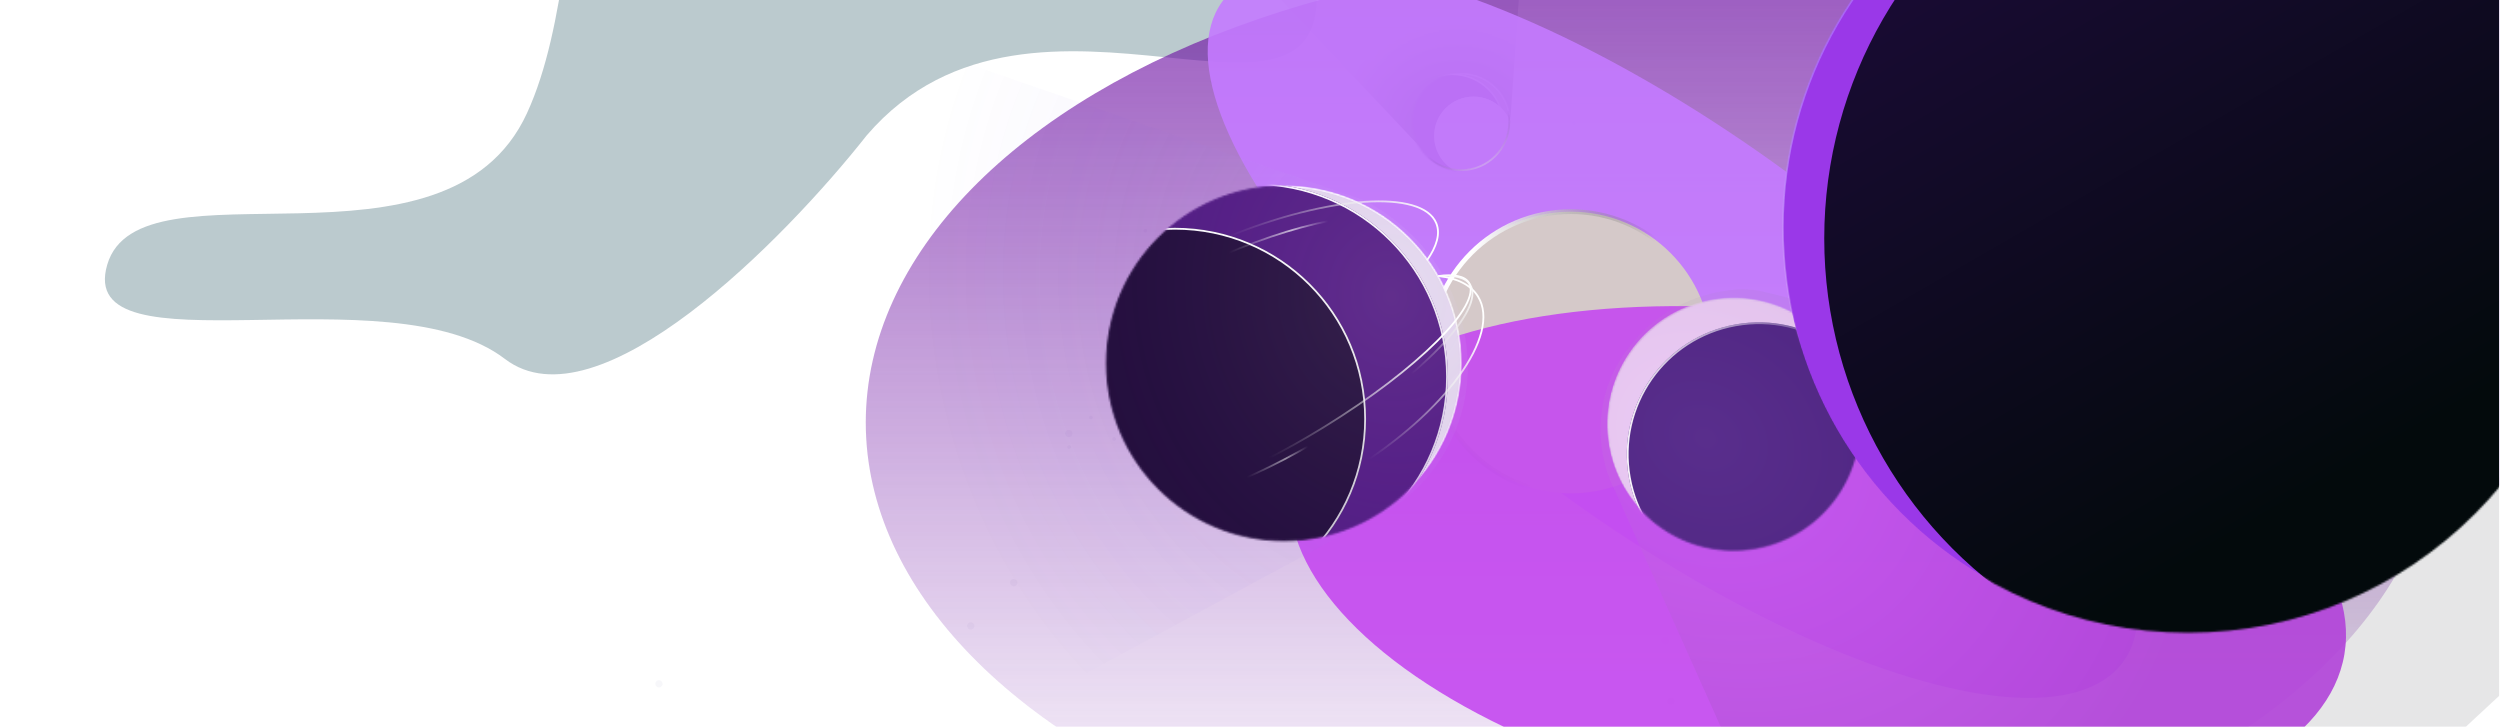 <svg width="1369" height="398" viewBox="0 0 1369 398" fill="none" xmlns="http://www.w3.org/2000/svg">
<g clip-path="url(#clip0_3004_134684)">
<g opacity="0.3" filter="url(#filter0_f_3004_134684)">
<path d="M276.5 196.556C327.248 235.357 429.738 131.085 474.639 74.1C567.275 -33.689 735.517 97.691 720.101 -15.514C704.685 -128.719 576.835 -83.057 433.086 -151.868C289.337 -220.679 332.709 -33.88 288.556 62.025C244.404 157.929 76.408 84.535 58.714 144.979C41.02 205.424 213.065 148.055 276.5 196.556Z" fill="#1C4C5A"/>
</g>
<g style="mix-blend-mode:soft-light" filter="url(#filter1_f_3004_134684)">
<path d="M834.336 -37.949L827.199 63.783L827.183 63.846C826.337 67.095 823.292 78.801 810.606 85.266C796.097 92.659 783.291 85.841 778.798 81.701L701.264 -0.365L834.336 -37.949Z" fill="url(#paint0_radial_3004_134684)"/>
</g>
<g filter="url(#filter2_f_3004_134684)">
<mask id="mask0_3004_134684" style="mask-type:alpha" maskUnits="userSpaceOnUse" x="773" y="39" width="55" height="56">
<circle cx="800.195" cy="67" r="26.68" fill="#6E2CA5" stroke="url(#paint1_linear_3004_134684)"/>
</mask>
<g mask="url(#mask0_3004_134684)">
<circle cx="800.195" cy="67" r="26.68" fill="#9E92A7" stroke="url(#paint2_linear_3004_134684)"/>
<g filter="url(#filter3_f_3004_134684)">
<circle cx="795.059" cy="69.047" r="28.946" fill="#501980"/>
<circle cx="795.059" cy="69.047" r="28.446" stroke="url(#paint3_linear_3004_134684)"/>
</g>
<g filter="url(#filter4_f_3004_134684)">
<circle cx="806.896" cy="74.49" r="21.576" fill="white"/>
<circle cx="806.896" cy="74.49" r="21.076" stroke="url(#paint4_linear_3004_134684)"/>
</g>
</g>
</g>
<circle cx="627.48" cy="227.419" r="1.957" transform="rotate(-129.817 627.48 227.419)" fill="#CACBDC" fill-opacity="0.15"/>
<circle cx="531.566" cy="342.767" r="1.957" transform="rotate(-129.817 531.566 342.767)" fill="#CACBDC" fill-opacity="0.15"/>
<circle cx="555.125" cy="319.044" r="1.957" transform="rotate(-129.817 555.125 319.044)" fill="#CACBDC" fill-opacity="0.15"/>
<circle cx="360.855" cy="374.455" r="1.957" transform="rotate(-129.817 360.855 374.455)" fill="#CACBDC" fill-opacity="0.15"/>
<circle cx="717.113" cy="146.658" r="1.957" transform="rotate(-129.817 717.113 146.658)" fill="#CACBDC" fill-opacity="0.15"/>
<circle cx="676.422" cy="122.599" r="1.957" transform="rotate(-129.817 676.422 122.599)" fill="#CACBDC" fill-opacity="0.15"/>
<circle cx="585.27" cy="237.373" r="1.957" transform="rotate(-129.817 585.27 237.373)" fill="#CACBDC" fill-opacity="0.15"/>
<circle cx="607.902" cy="217.258" r="1.004" transform="rotate(-129.817 607.902 217.258)" fill="#CACBDC" fill-opacity="0.15"/>
<g filter="url(#filter5_d_3004_134684)">
<circle cx="606.764" cy="337.657" r="1.004" transform="rotate(-83.189 606.764 337.657)" fill="white" fill-opacity="0.41" shape-rendering="crispEdges"/>
</g>
<circle cx="597.429" cy="228.609" r="1.004" transform="rotate(-129.817 597.429 228.609)" fill="#CACBDC" fill-opacity="0.15"/>
<circle cx="620.628" cy="254.871" r="1.004" transform="rotate(-51.954 620.628 254.871)" fill="#CACBDC" fill-opacity="0.15"/>
<circle cx="585.464" cy="244.813" r="1.004" transform="rotate(-129.817 585.464 244.813)" fill="#CACBDC" fill-opacity="0.15"/>
<circle cx="610.089" cy="240.363" r="1.004" transform="rotate(-51.954 610.089 240.363)" fill="#CACBDC" fill-opacity="0.15"/>
<circle cx="684.382" cy="137.52" r="1.004" transform="rotate(-51.954 684.382 137.52)" fill="#CACBDC" fill-opacity="0.15"/>
<circle cx="627.21" cy="126.293" r="1.004" transform="rotate(-51.954 627.21 126.293)" fill="#CACBDC" fill-opacity="0.15"/>
<circle cx="663.792" cy="44.832" r="1.004" transform="rotate(-51.954 663.792 44.832)" fill="#CACBDC" fill-opacity="0.15"/>
<circle cx="740.874" cy="99.055" r="1.004" transform="rotate(-51.954 740.874 99.055)" fill="#CACBDC" fill-opacity="0.15"/>
<g filter="url(#filter6_d_3004_134684)">
<circle cx="556.517" cy="256.154" r="1.004" transform="rotate(-161.053 556.517 256.154)" fill="white" fill-opacity="0.41" shape-rendering="crispEdges"/>
</g>
<g filter="url(#filter7_d_3004_134684)">
<circle cx="600.373" cy="265.4" r="1.004" transform="rotate(-161.053 600.373 265.4)" fill="white" fill-opacity="0.41" shape-rendering="crispEdges"/>
</g>
<g filter="url(#filter8_d_3004_134684)">
<circle cx="374.966" cy="375.318" r="1.004" transform="rotate(-161.053 374.966 375.318)" fill="white" fill-opacity="0.41" shape-rendering="crispEdges"/>
</g>
<g filter="url(#filter9_d_3004_134684)">
<circle cx="684.361" cy="89.986" r="1.004" transform="rotate(-161.053 684.361 89.986)" fill="white" fill-opacity="0.41" shape-rendering="crispEdges"/>
</g>
<circle cx="887.797" cy="236.57" r="1.957" transform="rotate(180 887.797 236.57)" fill="#CACBDC" fill-opacity="0.15"/>
<circle cx="914.977" cy="384.102" r="1.957" transform="rotate(180 914.977 384.102)" fill="#CACBDC" fill-opacity="0.15"/>
<circle cx="911.84" cy="350.816" r="1.957" transform="rotate(180 911.84 350.816)" fill="#CACBDC" fill-opacity="0.15"/>
<circle cx="883.16" cy="116.012" r="1.957" transform="rotate(180 883.16 116.012)" fill="#CACBDC" fill-opacity="0.15"/>
<circle cx="838.625" cy="131.859" r="1.957" transform="rotate(180 838.625 131.859)" fill="#CACBDC" fill-opacity="0.15"/>
<circle cx="868.41" cy="275.363" r="1.957" transform="rotate(180 868.41 275.363)" fill="#CACBDC" fill-opacity="0.15"/>
<circle cx="867.457" cy="245.102" r="1.004" transform="rotate(180 867.457 245.102)" fill="#CACBDC" fill-opacity="0.15"/>
<g filter="url(#filter10_d_3004_134684)">
<circle cx="959.204" cy="323.069" r="1.004" transform="rotate(-133.372 959.204 323.069)" fill="white" fill-opacity="0.41" shape-rendering="crispEdges"/>
</g>
<circle cx="869.465" cy="260.414" r="1.004" transform="rotate(180 869.465 260.414)" fill="#CACBDC" fill-opacity="0.15"/>
<circle cx="904.493" cy="259.413" r="1.004" transform="rotate(-102.137 904.493 259.413)" fill="#CACBDC" fill-opacity="0.15"/>
<circle cx="874.25" cy="279.98" r="1.004" transform="rotate(180 874.25 279.98)" fill="#CACBDC" fill-opacity="0.15"/>
<circle cx="886.602" cy="258.218" r="1.004" transform="rotate(-102.137 886.602 258.218)" fill="#CACBDC" fill-opacity="0.15"/>
<circle cx="855.184" cy="135.3" r="1.004" transform="rotate(-102.137 855.184 135.3)" fill="#CACBDC" fill-opacity="0.15"/>
<circle cx="809.95" cy="172.022" r="1.004" transform="rotate(-102.137 809.95 172.022)" fill="#CACBDC" fill-opacity="0.15"/>
<circle cx="770.806" cy="91.764" r="1.004" transform="rotate(-102.137 770.806 91.764)" fill="#CACBDC" fill-opacity="0.15"/>
<circle cx="861.809" cy="67.276" r="1.004" transform="rotate(-102.137 861.809 67.276)" fill="#CACBDC" fill-opacity="0.15"/>
<g filter="url(#filter11_d_3004_134684)">
<circle cx="864.426" cy="309.475" r="1.004" transform="rotate(148.764 864.426 309.475)" fill="white" fill-opacity="0.41" shape-rendering="crispEdges"/>
</g>
<g filter="url(#filter12_d_3004_134684)">
<circle cx="899.613" cy="281.713" r="1.004" transform="rotate(148.764 899.613 281.713)" fill="white" fill-opacity="0.41" shape-rendering="crispEdges"/>
</g>
<g filter="url(#filter13_d_3004_134684)">
<circle cx="818.66" cy="104.877" r="1.004" transform="rotate(148.764 818.66 104.877)" fill="white" fill-opacity="0.41" shape-rendering="crispEdges"/>
</g>
<g opacity="0.71" filter="url(#filter14_f_3004_134684)">
<ellipse cx="904.885" cy="231.382" rx="430.791" ry="255.351" fill="url(#paint5_linear_3004_134684)"/>
</g>
<g style="mix-blend-mode:overlay" filter="url(#filter15_f_3004_134684)">
<ellipse cx="915.983" cy="181.646" rx="305.819" ry="107.373" transform="rotate(36.258 915.983 181.646)" fill="#C57AFF" fill-opacity="0.9"/>
</g>
<g filter="url(#filter16_f_3004_134684)">
<circle cx="860.184" cy="193.031" r="77.133" fill="#D5C9C9"/>
<circle cx="860.184" cy="193.031" r="77.133" stroke="url(#paint6_linear_3004_134684)" stroke-width="2.59" stroke-linejoin="bevel"/>
</g>
<g style="mix-blend-mode:overlay" filter="url(#filter17_f_3004_134684)">
<ellipse cx="995.422" cy="309.999" rx="292.389" ry="135.82" transform="rotate(9.489 995.422 309.999)" fill="#C448F0" fill-opacity="0.9"/>
</g>
<mask id="mask1_3004_134684" style="mask-type:alpha" maskUnits="userSpaceOnUse" x="605" y="101" width="196" height="196">
<circle cx="703.055" cy="199" r="96.981" fill="#6E2CA5" stroke="url(#paint7_linear_3004_134684)"/>
</mask>
<g mask="url(#mask1_3004_134684)">
<circle cx="703.055" cy="199" r="96.981" fill="#E4D8ED" stroke="url(#paint8_linear_3004_134684)"/>
<g filter="url(#filter18_f_3004_134684)">
<circle cx="686.861" cy="206.342" r="106.033" fill="#501980"/>
<circle cx="686.861" cy="206.342" r="105.533" stroke="url(#paint9_linear_3004_134684)"/>
</g>
<g filter="url(#filter19_f_3004_134684)">
<circle cx="643.344" cy="229.453" r="104.707" fill="#1C0C30" fill-opacity="0.9"/>
<circle cx="643.344" cy="229.453" r="104.207" stroke="url(#paint10_linear_3004_134684)"/>
</g>
</g>
<mask id="mask2_3004_134684" style="mask-type:alpha" maskUnits="userSpaceOnUse" x="880" y="162" width="140" height="140">
<circle cx="949.561" cy="232.345" r="68.968" transform="rotate(-100.111 949.561 232.345)" fill="#6E2CA5" stroke="url(#paint11_linear_3004_134684)"/>
</mask>
<g mask="url(#mask2_3004_134684)">
<circle cx="949.561" cy="232.345" r="68.968" transform="rotate(-100.111 949.561 232.345)" fill="#ECCCF5" stroke="url(#paint12_linear_3004_134684)"/>
<g filter="url(#filter20_f_3004_134684)">
<circle cx="963.136" cy="248.805" r="72.304" transform="rotate(-100.111 963.136 248.805)" fill="#481D80"/>
<circle cx="963.136" cy="248.805" r="71.804" transform="rotate(-100.111 963.136 248.805)" stroke="url(#paint13_linear_3004_134684)"/>
</g>
</g>
<g filter="url(#filter21_f_3004_134684)">
<path d="M433.453 1.68L747.837 110.01L748.023 110.115C757.542 115.519 791.841 134.99 801.495 180.401C812.536 232.334 780.254 266.913 763.424 277.571L439.525 452.509L433.453 1.68Z" fill="url(#paint14_radial_3004_134684)" fill-opacity="0.1"/>
</g>
<g filter="url(#filter22_f_3004_134684)">
<path d="M1469.95 286.898L967.601 160.181C962.343 158.855 956.938 158.065 951.531 158.478C938.253 159.494 914.587 164.153 895.343 186.13C867.624 217.786 876.585 254.189 884.106 268.07L1062.05 665.52L1469.95 286.898Z" fill="url(#paint15_radial_3004_134684)" fill-opacity="0.1"/>
</g>
<mask id="mask3_3004_134684" style="mask-type:alpha" maskUnits="userSpaceOnUse" x="975" y="-99" width="446" height="446">
<circle cx="222.297" cy="222.297" r="222.297" transform="matrix(-1 0 0 1 1420.38 -98.09)" fill="#6E2CA5"/>
</mask>
<g mask="url(#mask3_3004_134684)">
<circle cx="222.297" cy="222.297" r="221.797" transform="matrix(-1 0 0 1 1420.38 -98.09)" fill="#9A38E8" stroke="url(#paint16_linear_3004_134684)"/>
<g filter="url(#filter23_f_3004_134684)">
<circle cx="240.498" cy="240.498" r="240.498" transform="matrix(-1 0 0 1 1479.95 -109.93)" fill="url(#paint17_linear_3004_134684)"/>
</g>
</g>
<circle cx="800.195" cy="66.859" r="26.305" stroke="url(#paint18_linear_3004_134684)"/>
<path d="M787.861 151.19C797.887 152.315 805.429 155.984 809.369 162.38C822.333 183.425 791.382 226.025 740.238 257.53C728.158 264.97 716.033 271.127 704.386 275.913" stroke="url(#paint19_linear_3004_134684)"/>
<path d="M787.522 151.191C796.157 150.058 802.115 151.156 804.374 154.823C811.807 166.89 776.373 202.212 725.229 233.716C703.11 247.341 681.676 258.021 663.869 264.778" stroke="url(#paint20_linear_3004_134684)"/>
<path d="M727.665 237.67C705.546 251.295 683.972 261.749 665.934 268.129" stroke="url(#paint21_linear_3004_134684)"/>
<path d="M787.522 151.191C796.376 150.413 802.582 151.914 805.105 156.01C813.407 169.487 778.677 205.952 727.533 237.456C705.414 251.081 683.848 261.547 665.822 267.947" stroke="url(#paint22_linear_3004_134684)"/>
<path d="M660.003 144.109C684.731 132.612 708.548 124.715 727.864 120.981" stroke="url(#paint23_linear_3004_134684)"/>
<path d="M672.078 129.761C727.684 107.041 778.914 103.682 786.505 122.259C788.811 127.904 786.823 134.925 781.375 142.603" stroke="url(#paint24_linear_3004_134684)"/>
</g>
<defs>
<filter id="filter0_f_3004_134684" x="-127.462" y="-351.657" width="1033.46" height="741.564" filterUnits="userSpaceOnUse" color-interpolation-filters="sRGB">
<feFlood flood-opacity="0" result="BackgroundImageFix"/>
<feBlend mode="normal" in="SourceGraphic" in2="BackgroundImageFix" result="shape"/>
<feGaussianBlur stdDeviation="92.454" result="effect1_foregroundBlur_3004_134684"/>
</filter>
<filter id="filter1_f_3004_134684" x="697.266" y="-41.949" width="141.07" height="134.5" filterUnits="userSpaceOnUse" color-interpolation-filters="sRGB">
<feFlood flood-opacity="0" result="BackgroundImageFix"/>
<feBlend mode="normal" in="SourceGraphic" in2="BackgroundImageFix" result="shape"/>
<feGaussianBlur stdDeviation="2" result="effect1_foregroundBlur_3004_134684"/>
</filter>
<filter id="filter2_f_3004_134684" x="769.016" y="35.82" width="62.359" height="62.359" filterUnits="userSpaceOnUse" color-interpolation-filters="sRGB">
<feFlood flood-opacity="0" result="BackgroundImageFix"/>
<feBlend mode="normal" in="SourceGraphic" in2="BackgroundImageFix" result="shape"/>
<feGaussianBlur stdDeviation="2" result="effect1_foregroundBlur_3004_134684"/>
</filter>
<filter id="filter3_f_3004_134684" x="746.113" y="20.102" width="97.891" height="97.891" filterUnits="userSpaceOnUse" color-interpolation-filters="sRGB">
<feFlood flood-opacity="0" result="BackgroundImageFix"/>
<feBlend mode="normal" in="SourceGraphic" in2="BackgroundImageFix" result="shape"/>
<feGaussianBlur stdDeviation="10" result="effect1_foregroundBlur_3004_134684"/>
</filter>
<filter id="filter4_f_3004_134684" x="768.32" y="35.914" width="77.152" height="77.152" filterUnits="userSpaceOnUse" color-interpolation-filters="sRGB">
<feFlood flood-opacity="0" result="BackgroundImageFix"/>
<feBlend mode="normal" in="SourceGraphic" in2="BackgroundImageFix" result="shape"/>
<feGaussianBlur stdDeviation="8.5" result="effect1_foregroundBlur_3004_134684"/>
</filter>
<filter id="filter5_d_3004_134684" x="603.762" y="334.652" width="6.008" height="6.008" filterUnits="userSpaceOnUse" color-interpolation-filters="sRGB">
<feFlood flood-opacity="0" result="BackgroundImageFix"/>
<feColorMatrix in="SourceAlpha" type="matrix" values="0 0 0 0 0 0 0 0 0 0 0 0 0 0 0 0 0 0 127 0" result="hardAlpha"/>
<feOffset/>
<feGaussianBlur stdDeviation="1"/>
<feComposite in2="hardAlpha" operator="out"/>
<feColorMatrix type="matrix" values="0 0 0 0 1 0 0 0 0 1 0 0 0 0 1 0 0 0 0.52 0"/>
<feBlend mode="normal" in2="BackgroundImageFix" result="effect1_dropShadow_3004_134684"/>
<feBlend mode="normal" in="SourceGraphic" in2="effect1_dropShadow_3004_134684" result="shape"/>
</filter>
<filter id="filter6_d_3004_134684" x="553.512" y="253.148" width="6.008" height="6.012" filterUnits="userSpaceOnUse" color-interpolation-filters="sRGB">
<feFlood flood-opacity="0" result="BackgroundImageFix"/>
<feColorMatrix in="SourceAlpha" type="matrix" values="0 0 0 0 0 0 0 0 0 0 0 0 0 0 0 0 0 0 127 0" result="hardAlpha"/>
<feOffset/>
<feGaussianBlur stdDeviation="1"/>
<feComposite in2="hardAlpha" operator="out"/>
<feColorMatrix type="matrix" values="0 0 0 0 1 0 0 0 0 1 0 0 0 0 1 0 0 0 0.52 0"/>
<feBlend mode="normal" in2="BackgroundImageFix" result="effect1_dropShadow_3004_134684"/>
<feBlend mode="normal" in="SourceGraphic" in2="effect1_dropShadow_3004_134684" result="shape"/>
</filter>
<filter id="filter7_d_3004_134684" x="597.367" y="262.395" width="6.008" height="6.012" filterUnits="userSpaceOnUse" color-interpolation-filters="sRGB">
<feFlood flood-opacity="0" result="BackgroundImageFix"/>
<feColorMatrix in="SourceAlpha" type="matrix" values="0 0 0 0 0 0 0 0 0 0 0 0 0 0 0 0 0 0 127 0" result="hardAlpha"/>
<feOffset/>
<feGaussianBlur stdDeviation="1"/>
<feComposite in2="hardAlpha" operator="out"/>
<feColorMatrix type="matrix" values="0 0 0 0 1 0 0 0 0 1 0 0 0 0 1 0 0 0 0.52 0"/>
<feBlend mode="normal" in2="BackgroundImageFix" result="effect1_dropShadow_3004_134684"/>
<feBlend mode="normal" in="SourceGraphic" in2="effect1_dropShadow_3004_134684" result="shape"/>
</filter>
<filter id="filter8_d_3004_134684" x="371.961" y="372.312" width="6.008" height="6.012" filterUnits="userSpaceOnUse" color-interpolation-filters="sRGB">
<feFlood flood-opacity="0" result="BackgroundImageFix"/>
<feColorMatrix in="SourceAlpha" type="matrix" values="0 0 0 0 0 0 0 0 0 0 0 0 0 0 0 0 0 0 127 0" result="hardAlpha"/>
<feOffset/>
<feGaussianBlur stdDeviation="1"/>
<feComposite in2="hardAlpha" operator="out"/>
<feColorMatrix type="matrix" values="0 0 0 0 1 0 0 0 0 1 0 0 0 0 1 0 0 0 0.52 0"/>
<feBlend mode="normal" in2="BackgroundImageFix" result="effect1_dropShadow_3004_134684"/>
<feBlend mode="normal" in="SourceGraphic" in2="effect1_dropShadow_3004_134684" result="shape"/>
</filter>
<filter id="filter9_d_3004_134684" x="681.355" y="86.981" width="6.008" height="6.012" filterUnits="userSpaceOnUse" color-interpolation-filters="sRGB">
<feFlood flood-opacity="0" result="BackgroundImageFix"/>
<feColorMatrix in="SourceAlpha" type="matrix" values="0 0 0 0 0 0 0 0 0 0 0 0 0 0 0 0 0 0 127 0" result="hardAlpha"/>
<feOffset/>
<feGaussianBlur stdDeviation="1"/>
<feComposite in2="hardAlpha" operator="out"/>
<feColorMatrix type="matrix" values="0 0 0 0 1 0 0 0 0 1 0 0 0 0 1 0 0 0 0.52 0"/>
<feBlend mode="normal" in2="BackgroundImageFix" result="effect1_dropShadow_3004_134684"/>
<feBlend mode="normal" in="SourceGraphic" in2="effect1_dropShadow_3004_134684" result="shape"/>
</filter>
<filter id="filter10_d_3004_134684" x="956.199" y="320.066" width="6.008" height="6.008" filterUnits="userSpaceOnUse" color-interpolation-filters="sRGB">
<feFlood flood-opacity="0" result="BackgroundImageFix"/>
<feColorMatrix in="SourceAlpha" type="matrix" values="0 0 0 0 0 0 0 0 0 0 0 0 0 0 0 0 0 0 127 0" result="hardAlpha"/>
<feOffset/>
<feGaussianBlur stdDeviation="1"/>
<feComposite in2="hardAlpha" operator="out"/>
<feColorMatrix type="matrix" values="0 0 0 0 1 0 0 0 0 1 0 0 0 0 1 0 0 0 0.52 0"/>
<feBlend mode="normal" in2="BackgroundImageFix" result="effect1_dropShadow_3004_134684"/>
<feBlend mode="normal" in="SourceGraphic" in2="effect1_dropShadow_3004_134684" result="shape"/>
</filter>
<filter id="filter11_d_3004_134684" x="861.422" y="306.469" width="6.008" height="6.012" filterUnits="userSpaceOnUse" color-interpolation-filters="sRGB">
<feFlood flood-opacity="0" result="BackgroundImageFix"/>
<feColorMatrix in="SourceAlpha" type="matrix" values="0 0 0 0 0 0 0 0 0 0 0 0 0 0 0 0 0 0 127 0" result="hardAlpha"/>
<feOffset/>
<feGaussianBlur stdDeviation="1"/>
<feComposite in2="hardAlpha" operator="out"/>
<feColorMatrix type="matrix" values="0 0 0 0 1 0 0 0 0 1 0 0 0 0 1 0 0 0 0.52 0"/>
<feBlend mode="normal" in2="BackgroundImageFix" result="effect1_dropShadow_3004_134684"/>
<feBlend mode="normal" in="SourceGraphic" in2="effect1_dropShadow_3004_134684" result="shape"/>
</filter>
<filter id="filter12_d_3004_134684" x="896.609" y="278.707" width="6.008" height="6.012" filterUnits="userSpaceOnUse" color-interpolation-filters="sRGB">
<feFlood flood-opacity="0" result="BackgroundImageFix"/>
<feColorMatrix in="SourceAlpha" type="matrix" values="0 0 0 0 0 0 0 0 0 0 0 0 0 0 0 0 0 0 127 0" result="hardAlpha"/>
<feOffset/>
<feGaussianBlur stdDeviation="1"/>
<feComposite in2="hardAlpha" operator="out"/>
<feColorMatrix type="matrix" values="0 0 0 0 1 0 0 0 0 1 0 0 0 0 1 0 0 0 0.52 0"/>
<feBlend mode="normal" in2="BackgroundImageFix" result="effect1_dropShadow_3004_134684"/>
<feBlend mode="normal" in="SourceGraphic" in2="effect1_dropShadow_3004_134684" result="shape"/>
</filter>
<filter id="filter13_d_3004_134684" x="815.656" y="101.871" width="6.008" height="6.012" filterUnits="userSpaceOnUse" color-interpolation-filters="sRGB">
<feFlood flood-opacity="0" result="BackgroundImageFix"/>
<feColorMatrix in="SourceAlpha" type="matrix" values="0 0 0 0 0 0 0 0 0 0 0 0 0 0 0 0 0 0 127 0" result="hardAlpha"/>
<feOffset/>
<feGaussianBlur stdDeviation="1"/>
<feComposite in2="hardAlpha" operator="out"/>
<feColorMatrix type="matrix" values="0 0 0 0 1 0 0 0 0 1 0 0 0 0 1 0 0 0 0.52 0"/>
<feBlend mode="normal" in2="BackgroundImageFix" result="effect1_dropShadow_3004_134684"/>
<feBlend mode="normal" in="SourceGraphic" in2="effect1_dropShadow_3004_134684" result="shape"/>
</filter>
<filter id="filter14_f_3004_134684" x="147.874" y="-350.189" width="1514.02" height="1163.14" filterUnits="userSpaceOnUse" color-interpolation-filters="sRGB">
<feFlood flood-opacity="0" result="BackgroundImageFix"/>
<feBlend mode="normal" in="SourceGraphic" in2="BackgroundImageFix" result="shape"/>
<feGaussianBlur stdDeviation="163.11" result="effect1_foregroundBlur_3004_134684"/>
</filter>
<filter id="filter15_f_3004_134684" x="497.277" y="-182.926" width="837.414" height="729.145" filterUnits="userSpaceOnUse" color-interpolation-filters="sRGB">
<feFlood flood-opacity="0" result="BackgroundImageFix"/>
<feBlend mode="normal" in="SourceGraphic" in2="BackgroundImageFix" result="shape"/>
<feGaussianBlur stdDeviation="82" result="effect1_foregroundBlur_3004_134684"/>
</filter>
<filter id="filter16_f_3004_134684" x="774.714" y="107.562" width="170.939" height="170.939" filterUnits="userSpaceOnUse" color-interpolation-filters="sRGB">
<feFlood flood-opacity="0" result="BackgroundImageFix"/>
<feBlend mode="normal" in="SourceGraphic" in2="BackgroundImageFix" result="shape"/>
<feGaussianBlur stdDeviation="3.52" result="effect1_foregroundBlur_3004_134684"/>
</filter>
<filter id="filter17_f_3004_134684" x="542.152" y="3.59" width="906.539" height="612.816" filterUnits="userSpaceOnUse" color-interpolation-filters="sRGB">
<feFlood flood-opacity="0" result="BackgroundImageFix"/>
<feBlend mode="normal" in="SourceGraphic" in2="BackgroundImageFix" result="shape"/>
<feGaussianBlur stdDeviation="82" result="effect1_foregroundBlur_3004_134684"/>
</filter>
<filter id="filter18_f_3004_134684" x="560.828" y="80.309" width="252.066" height="252.066" filterUnits="userSpaceOnUse" color-interpolation-filters="sRGB">
<feFlood flood-opacity="0" result="BackgroundImageFix"/>
<feBlend mode="normal" in="SourceGraphic" in2="BackgroundImageFix" result="shape"/>
<feGaussianBlur stdDeviation="10" result="effect1_foregroundBlur_3004_134684"/>
</filter>
<filter id="filter19_f_3004_134684" x="486.637" y="72.746" width="313.414" height="313.414" filterUnits="userSpaceOnUse" color-interpolation-filters="sRGB">
<feFlood flood-opacity="0" result="BackgroundImageFix"/>
<feBlend mode="normal" in="SourceGraphic" in2="BackgroundImageFix" result="shape"/>
<feGaussianBlur stdDeviation="26" result="effect1_foregroundBlur_3004_134684"/>
</filter>
<filter id="filter20_f_3004_134684" x="863.82" y="149.488" width="198.633" height="198.633" filterUnits="userSpaceOnUse" color-interpolation-filters="sRGB">
<feFlood flood-opacity="0" result="BackgroundImageFix"/>
<feBlend mode="normal" in="SourceGraphic" in2="BackgroundImageFix" result="shape"/>
<feGaussianBlur stdDeviation="13.5" result="effect1_foregroundBlur_3004_134684"/>
</filter>
<filter id="filter21_f_3004_134684" x="420.453" y="-11.32" width="396.293" height="476.828" filterUnits="userSpaceOnUse" color-interpolation-filters="sRGB">
<feFlood flood-opacity="0" result="BackgroundImageFix"/>
<feBlend mode="normal" in="SourceGraphic" in2="BackgroundImageFix" result="shape"/>
<feGaussianBlur stdDeviation="6.5" result="effect1_foregroundBlur_3004_134684"/>
</filter>
<filter id="filter22_f_3004_134684" x="867.496" y="149.367" width="611.449" height="525.152" filterUnits="userSpaceOnUse" color-interpolation-filters="sRGB">
<feFlood flood-opacity="0" result="BackgroundImageFix"/>
<feBlend mode="normal" in="SourceGraphic" in2="BackgroundImageFix" result="shape"/>
<feGaussianBlur stdDeviation="4.5" result="effect1_foregroundBlur_3004_134684"/>
</filter>
<filter id="filter23_f_3004_134684" x="922.957" y="-185.93" width="632.996" height="632.996" filterUnits="userSpaceOnUse" color-interpolation-filters="sRGB">
<feFlood flood-opacity="0" result="BackgroundImageFix"/>
<feBlend mode="normal" in="SourceGraphic" in2="BackgroundImageFix" result="shape"/>
<feGaussianBlur stdDeviation="38" result="effect1_foregroundBlur_3004_134684"/>
</filter>
<radialGradient id="paint0_radial_3004_134684" cx="0" cy="0" r="1" gradientUnits="userSpaceOnUse" gradientTransform="translate(797.768 71.166) rotate(-91.647) scale(58.743 67.999)">
<stop/>
<stop offset="1" stop-color="#130059" stop-opacity="0.1"/>
</radialGradient>
<linearGradient id="paint1_linear_3004_134684" x1="800.195" y1="39.82" x2="800.195" y2="94.18" gradientUnits="userSpaceOnUse">
<stop stop-color="white"/>
<stop offset="1" stop-color="white" stop-opacity="0"/>
</linearGradient>
<linearGradient id="paint2_linear_3004_134684" x1="800.195" y1="39.82" x2="800.195" y2="94.18" gradientUnits="userSpaceOnUse">
<stop stop-color="white"/>
<stop offset="1" stop-color="white" stop-opacity="0"/>
</linearGradient>
<linearGradient id="paint3_linear_3004_134684" x1="795.059" y1="40.102" x2="795.059" y2="97.993" gradientUnits="userSpaceOnUse">
<stop stop-color="white"/>
<stop offset="1" stop-color="white" stop-opacity="0"/>
</linearGradient>
<linearGradient id="paint4_linear_3004_134684" x1="806.896" y1="52.914" x2="806.896" y2="96.065" gradientUnits="userSpaceOnUse">
<stop stop-color="white"/>
<stop offset="1" stop-color="white" stop-opacity="0"/>
</linearGradient>
<linearGradient id="paint5_linear_3004_134684" x1="904.885" y1="-23.969" x2="904.885" y2="486.733" gradientUnits="userSpaceOnUse">
<stop stop-color="#6F13A4"/>
<stop offset="1" stop-color="#6F13A4" stop-opacity="0"/>
</linearGradient>
<linearGradient id="paint6_linear_3004_134684" x1="810.413" y1="129.956" x2="887.972" y2="168.84" gradientUnits="userSpaceOnUse">
<stop stop-color="white"/>
<stop offset="1" stop-color="#4B4B4B" stop-opacity="0"/>
</linearGradient>
<linearGradient id="paint7_linear_3004_134684" x1="703.055" y1="101.52" x2="703.055" y2="296.48" gradientUnits="userSpaceOnUse">
<stop stop-color="white"/>
<stop offset="1" stop-color="white" stop-opacity="0.71"/>
</linearGradient>
<linearGradient id="paint8_linear_3004_134684" x1="703.055" y1="101.52" x2="703.055" y2="296.48" gradientUnits="userSpaceOnUse">
<stop stop-color="white"/>
<stop offset="1" stop-color="white" stop-opacity="0.71"/>
</linearGradient>
<linearGradient id="paint9_linear_3004_134684" x1="686.861" y1="100.309" x2="686.861" y2="312.375" gradientUnits="userSpaceOnUse">
<stop stop-color="white"/>
<stop offset="1" stop-color="white" stop-opacity="0.71"/>
</linearGradient>
<linearGradient id="paint10_linear_3004_134684" x1="643.344" y1="124.746" x2="643.344" y2="334.16" gradientUnits="userSpaceOnUse">
<stop stop-color="white"/>
<stop offset="1" stop-color="white" stop-opacity="0.71"/>
</linearGradient>
<linearGradient id="paint11_linear_3004_134684" x1="949.561" y1="162.876" x2="949.561" y2="301.813" gradientUnits="userSpaceOnUse">
<stop stop-color="white"/>
<stop offset="1" stop-color="white" stop-opacity="0"/>
</linearGradient>
<linearGradient id="paint12_linear_3004_134684" x1="1015.68" y1="198.936" x2="913.303" y2="286.352" gradientUnits="userSpaceOnUse">
<stop stop-color="#E4C8EB"/>
<stop offset="1" stop-color="white" stop-opacity="0"/>
</linearGradient>
<linearGradient id="paint13_linear_3004_134684" x1="963.136" y1="176.501" x2="963.136" y2="321.109" gradientUnits="userSpaceOnUse">
<stop stop-color="white"/>
<stop offset="1" stop-color="white" stop-opacity="0"/>
</linearGradient>
<radialGradient id="paint14_radial_3004_134684" cx="0" cy="0" r="1" gradientUnits="userSpaceOnUse" gradientTransform="translate(761.863 163.059) rotate(168.926) scale(256.897 292.703)">
<stop stop-color="#FAE9FF"/>
<stop offset="1" stop-color="#2F04CD" stop-opacity="0"/>
</radialGradient>
<radialGradient id="paint15_radial_3004_134684" cx="0" cy="0" r="1" gradientUnits="userSpaceOnUse" gradientTransform="translate(934.126 240.218) rotate(30.586) scale(280.355 234.36)">
<stop stop-color="#F1C7FF"/>
<stop offset="1" stop-color="#050B0F"/>
</radialGradient>
<linearGradient id="paint16_linear_3004_134684" x1="404.698" y1="77.309" x2="334.491" y2="118.736" gradientUnits="userSpaceOnUse">
<stop stop-color="#A259FF"/>
<stop offset="1" stop-color="white" stop-opacity="0"/>
</linearGradient>
<linearGradient id="paint17_linear_3004_134684" x1="291.29" y1="-45.566" x2="87.58" y2="307.596" gradientUnits="userSpaceOnUse">
<stop stop-color="#1C0B39"/>
<stop offset="1" stop-color="#030A0C"/>
</linearGradient>
<linearGradient id="paint18_linear_3004_134684" x1="816.465" y1="95.788" x2="803.422" y2="73.134" gradientUnits="userSpaceOnUse">
<stop stop-color="#E8CBFF"/>
<stop offset="1" stop-color="#8442B8" stop-opacity="0"/>
</linearGradient>
<linearGradient id="paint19_linear_3004_134684" x1="795.668" y1="170.317" x2="742.13" y2="246.249" gradientUnits="userSpaceOnUse">
<stop stop-color="white"/>
<stop offset="1" stop-color="#D9D9D9" stop-opacity="0"/>
</linearGradient>
<linearGradient id="paint20_linear_3004_134684" x1="761.231" y1="163.001" x2="685.462" y2="241.677" gradientUnits="userSpaceOnUse">
<stop stop-color="white"/>
<stop offset="1" stop-color="#D9D9D9" stop-opacity="0"/>
</linearGradient>
<linearGradient id="paint21_linear_3004_134684" x1="714.04" y1="239.71" x2="680.064" y2="254.872" gradientUnits="userSpaceOnUse">
<stop stop-color="white" stop-opacity="0"/>
<stop offset="0.37" stop-color="white" stop-opacity="0.51"/>
<stop offset="1" stop-color="#D9D9D9" stop-opacity="0"/>
</linearGradient>
<linearGradient id="paint22_linear_3004_134684" x1="788.135" y1="138.75" x2="753.174" y2="192.065" gradientUnits="userSpaceOnUse">
<stop stop-color="white"/>
<stop offset="1" stop-color="#D9D9D9" stop-opacity="0"/>
</linearGradient>
<linearGradient id="paint23_linear_3004_134684" x1="728.012" y1="124.141" x2="672.834" y2="137.845" gradientUnits="userSpaceOnUse">
<stop stop-color="white" stop-opacity="0"/>
<stop offset="0.365" stop-color="white" stop-opacity="0.65"/>
<stop offset="1" stop-color="#D9D9D9" stop-opacity="0"/>
</linearGradient>
<linearGradient id="paint24_linear_3004_134684" x1="786.474" y1="130.056" x2="672.607" y2="125.274" gradientUnits="userSpaceOnUse">
<stop stop-color="white"/>
<stop offset="1" stop-color="#D9D9D9" stop-opacity="0"/>
</linearGradient>
<clipPath id="clip0_3004_134684">
<rect width="1368" height="398" fill="white" transform="translate(0.641)"/>
</clipPath>
</defs>
</svg>
